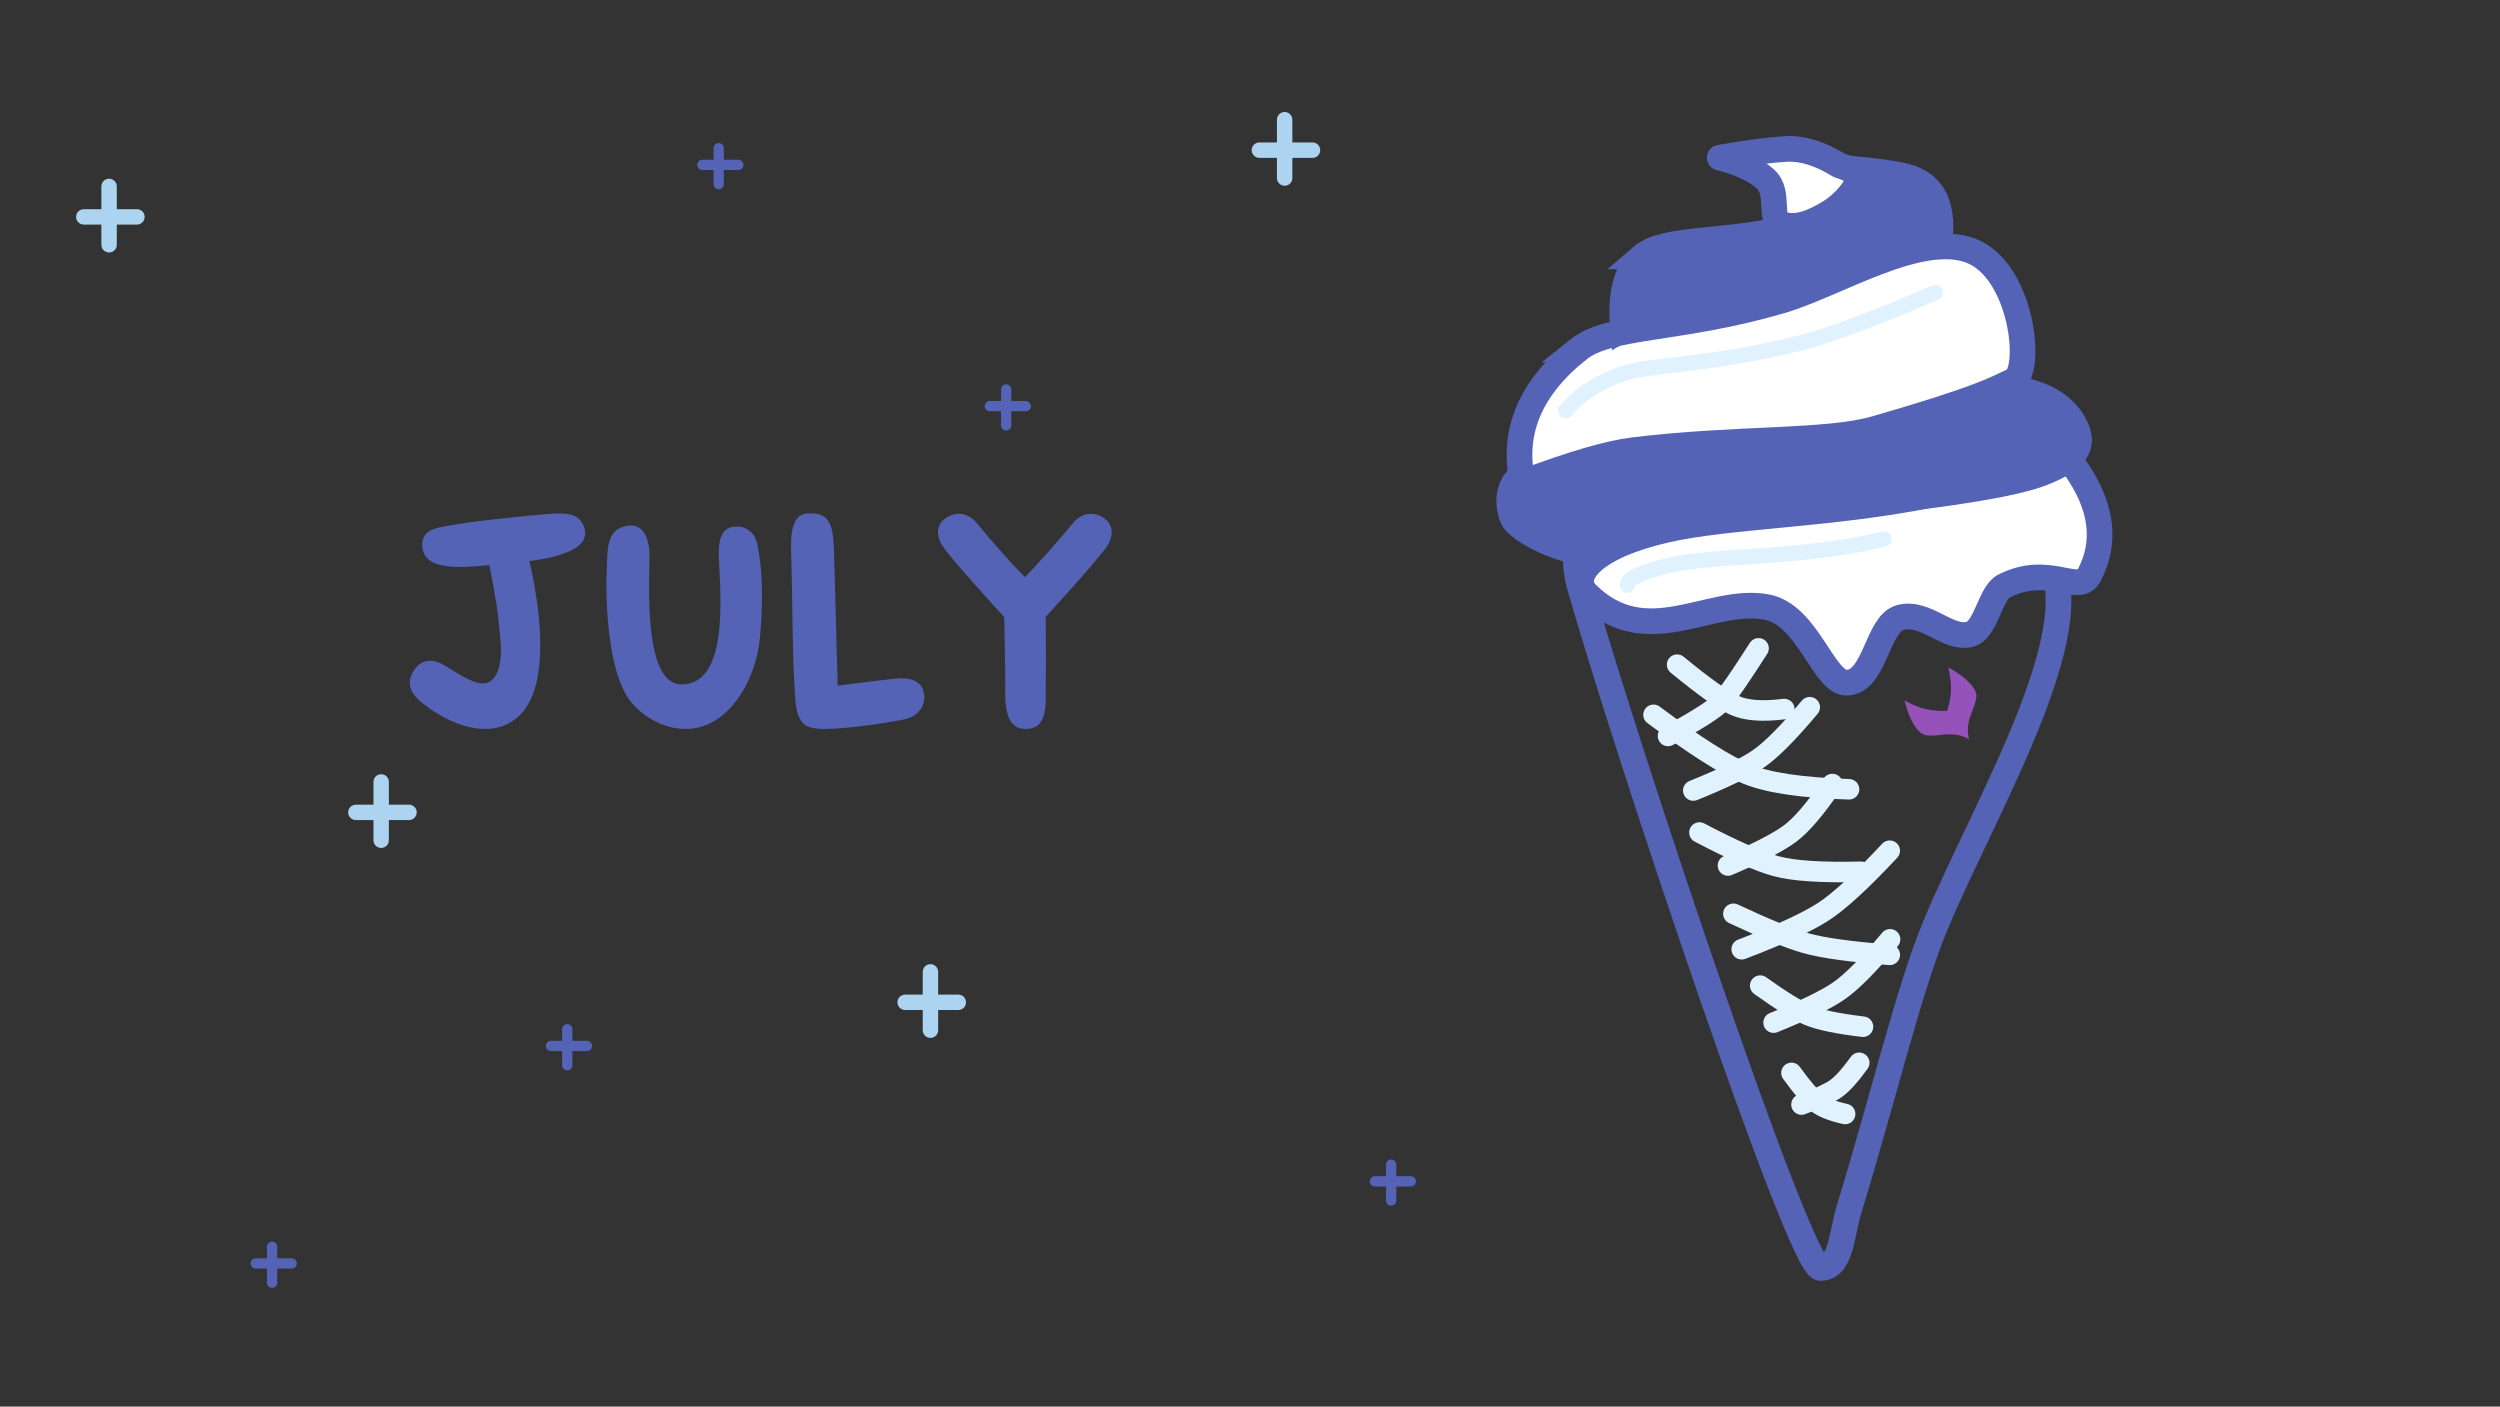 <svg width="487" height="274" xmlns="http://www.w3.org/2000/svg">
  <rect width="100%" height="100%" fill="#333333" stroke="none"/>
  <g fill="none" fill-rule="evenodd">
    <path stroke="#ACD3EF" stroke-width="3" stroke-linecap="round" d="M250.25 23.316v11.368M255.676 29.25h-10.352"/>
    <path stroke="#5563B6" stroke-width="2" stroke-linecap="round" d="M140 28.868v7M143.824 32.118h-7M196 75.868v7M199.824 79.118h-7"/>
    <path stroke="#ACD3EF" stroke-width="3" stroke-linecap="round" d="M21.25 36.316v11.368M26.676 42.25H16.324M181.25 189.316v11.368M186.676 195.25h-10.352"/>
    <path stroke="#5563B6" stroke-width="2" stroke-linecap="round" d="M110.5 200.5v7M114.324 203.75h-7M271 226.868v7M274.824 230.118h-7M53 242.868v7M56.824 246.118h-7"/>
    <path stroke="#ACD3EF" stroke-width="3" stroke-linecap="round" d="M74.25 152.316v11.368M79.676 158.25H69.324"/>
    <path d="M101.946 138.534c5.383-6.587 2.97-21.648 1.167-29.237 3.207-.454 5.192-.778 7.87-1.94 2.648-1.15 3.494-2.924 2.734-4.846-1.008-2.55-3.42-2.697-7.204-2.366-4.207.369-13.457 1.25-17.788 2.025-3.138.56-6.691.707-6.46 4.227.206 3.165 2.994 3.755 6.094 4.02 2.07.177 6.957-.342 6.957-.342s1.417 6.797 1.75 10.419c.32 3.5 1.454 9.372-1.22 11.95-2.151 2.074-6.27-1.098-9.478-2.95-2.466-1.423-4.867-.939-6.17 1.896-.931 2.03-.177 3.834 2.351 5.786 6.912 5.337 14.882 6.883 19.397 1.358zm46.06-14.092c.557-5.76.744-12.806-.504-18.474-.593-2.694-2.667-3.6-4.592-3.352-2.205.284-2.677 2.142-2.869 4.022-.404 3.962 3.275 26.649-7.251 26.677-8.17.021-5.962-22.989-6.325-26.24-.403-3.612-1.934-5.317-4.927-4.516-3.377.904-3.177 4.664-3.313 7.467-.342 7.012.166 18.751 3.556 24.995 1.822 3.356 6.1 6.613 10.966 6.951 8.964.623 14.472-9.368 15.26-17.53zm14.975 17.463c5.768-.37 12.806-1.602 13.883-1.956 2.275-.749 3.361-2.69 3.174-4.584-.27-2.726-2.697-3.266-4.584-3.241-1.194.015-12.277 1.436-12.277 1.436-.476-17.1-.475-18.179-.71-25.783-.156-5.034-.495-8.215-5.354-7.738-3.376.331-3.074 5.375-2.954 9.183.233 7.448.151 17.084.601 24.257.23 3.684.154 5.727 1.765 7.495 1.222 1.342 5.177 1.013 6.456.93zm40.734-9.27c.091-3.417-.008-11.588-.018-12.474.648-.706 10.466-11.41 12.048-13.904.93-1.467 1.672-4.28-1.438-5.753-1.708-.809-3.794-.476-5.364 1.468-2.584 3.198-7.305 8.485-9.302 10.452-1.996-1.967-6.718-7.254-9.302-10.452-1.57-1.944-3.656-2.277-5.364-1.468-3.11 1.473-2.367 4.286-1.438 5.753 1.637 2.58 12.084 13.942 12.084 13.942s.252 11.386.2 13.741c-.076 3.42.138 7.974 3.761 8.058 4.885.114 4.019-5.117 4.133-9.363z" fill="#5563B6" fill-rule="nonzero"/>
    <path d="M307.766 114.323c-9.76-33.979 76.732-20.086 89.526-7.801 12.794 12.285-10.865 50.795-20.438 74.14-5.16 12.586-10.12 33.629-16.623 54.783-1.537 5.003-1.537 11.555-5.598 11.555-4.06 0-37.106-98.7-46.867-132.677z" stroke="#5563B6" stroke-width="5" stroke-linejoin="round"/>
    <path d="M400.97 87c8.065 9.03 10.055 17.405 5.969 25.126-2 3.78-7.892-2.416-16.578 2.059-2.687 1.384-3.47 8.535-6.614 9.376-4.252 1.137-8.651-4.63-13.595-3.26-4.502 1.246-4.824 12.343-10.285 12.694-4.617.297-7.639-13.303-15.8-14.76-11.203-2-23.318 8.935-34.966-2.561-3.4-3.357.883-9.13 15.52-12.477 11.961-2.736 31.954-2.899 51.044-6.72 7.26-1.454 15.694-4.613 25.305-9.477z" stroke="#5563B6" stroke-width="5" fill="#FFF"/>
    <path d="M299.507 90.817c1.481-.477 7.92-3.224 19.376-3.878 13.087-.748 32.332.478 51.478-2.186 6.533-.908 14.4-3.826 23.598-8.753 4.75 1.04 8.064 3.152 9.942 6.333 2.818 4.773 0 7.414-6.004 9.797-6.004 2.383-20.136 4.212-27.536 5.068-7.4.857-48.602 3.723-53.161 4.707-6.95 1.501-11.136 3.97-11.136 4.947 0 .976-10.354-3.068-11.485-6.107-1.13-3.04-1.13-7.977 4.928-9.928z" stroke="#5563B6" stroke-width="5" fill="#5563B6"/>
    <path d="M307.43 68.094c6.145-4.922 19.494-3.646 39.574-9.524 10.6-3.102 26.963-13.593 36.948-9.725 9.985 3.868 12.081 23.47 8.257 25.3-3.825 1.829-7.052 3.647-26.747 9.345-9.686 2.802-26.866 1.718-47.239 4.198-4.83.589-12.032 2.692-21.608 6.312-2.178-9.75 1.428-18.386 10.816-25.906z" stroke="#5563B6" stroke-width="5" fill="#FFF"/>
    <path d="M319.845 49.957c4.596-3.96 16.984-2.4 29.935-5.954 8.634-2.37 12.734-6.037 12.302-11.003 5.1.507 8.499 1.069 10.197 1.686 4.294 1.559 6.17 5.33 5.63 11.311-11.545 4.222-18.25 6.677-20.116 7.365-5.708 2.103-10.235 4.466-23.376 5.966-8.76 1-14.85 2.558-18.27 4.672-.598-6.722.635-11.403 3.698-14.043z" stroke="#5563B6" stroke-width="5" fill="#5563B6"/>
    <path d="M335 30.712c5.509-.964 9.837-1.529 12.986-1.695 3.148-.166 6.57.895 10.265 3.185 2.571.808 3.82 1.685 3.746 2.632-.111 1.422-2.516 4.693-5.699 6.6-3.183 1.909-6.188 3.164-9.104 2.274-2.917-.889-.268-6.168-3.335-8.874-2.045-1.803-4.997-3.177-8.859-4.122z" stroke="#5563B6" stroke-width="5" fill="#FFF" stroke-linejoin="round"/>
    <g stroke="#E1F2FF" stroke-linecap="round" stroke-width="4">
      <path d="M337.667 178c6.189 2.913 10.91 4.828 14.166 5.744 3.255.917 8.687 1.67 16.297 2.256M342.889 192c4.067 2.913 7.17 4.828 9.31 5.744 2.138.917 5.708 1.67 10.708 2.256M348.981 209c2.122 2.913 3.741 4.828 4.857 5.744 1.116.917 2.979 1.67 5.588 2.256M336.608 168.602c5.774-2.46 9.787-4.52 12.038-6.18 2.252-1.658 5.015-4.89 8.29-9.692"/>
      <path d="M339.284 184.915c7.307-2.785 12.536-5.176 15.686-7.174 3.151-1.997 7.533-6.004 13.147-12.02M329.849 153.994c5.927-2.394 10.135-4.436 12.623-6.127 2.488-1.69 5.843-5.057 10.066-10.101M345.497 199.21c5.927-2.393 10.135-4.436 12.623-6.126 2.487-1.69 5.843-5.058 10.066-10.101M324.932 143.36c5.877-3.162 9.421-5.446 10.631-6.855 1.21-1.41 3.544-4.812 7.002-10.207M350.93 215.164c3.162-1.178 5.365-2.19 6.61-3.036 1.243-.846 2.79-2.545 4.637-5.096"/>
      <path d="M322.106 139.247c8.016 5.988 14.065 9.83 18.148 11.527 4.082 1.696 10.728 2.69 19.936 2.979M326.704 129.478c5.126 4.222 8.826 6.854 11.099 7.897 2.273 1.042 5.532 1.291 9.777.747M331.051 162.177c6.607 3.47 11.598 5.66 14.975 6.57 3.376.908 8.888 1.267 16.534 1.076"/>
    </g>
    <path d="M305 80c3.269-3.79 7.705-6.39 13.31-7.8 3.637-.914 17.448-1.52 32.84-5.515 5.553-1.441 14.17-4.67 25.85-9.685M317.004 114c-.12-1.221 2.618-2.516 8.216-3.884 8.398-2.052 26.406-1.238 41.78-5.116" stroke="#E1F2FF" stroke-width="3" stroke-linecap="round"/>
    <path d="M383.307 143.757c.138.12.227.212.258.241.002.006 0-.005 0 0 0 .001 0 0 0 0-3.358-1.802-5.645-.43-8.241-.754a.913.913 0 00-.123-.027 1.843 1.843 0 01-.173-.034c-.684-.17-1.326-.741-1.9-1.559l-.009-.013c-.049-.067-.095-.138-.141-.208 0 0-.001-.002-.003-.002-.084-.13-.168-.268-.25-.408l-.026-.043a4.313 4.313 0 00-.065-.118l-.068-.12-.064-.122-.066-.126-.046-.09c-.58-1.152-1.05-2.535-1.387-3.913 0 0-.007-.013 0 0 1.263.682 2.576 1.243 3.684 1.552 1.335.374 3.006.531 4.611.456.492-1.515.775-3.155.761-4.531-.013-1.151-.208-2.544-.55-3.938.105.056.209.115.313.172l.092.053c.074.042.148.083.22.128a22.255 22.255 0 01.41.244c.092.058.183.114.273.172.009.005.018.01.027.017.105.066.208.134.311.202l.024.016.274.186c.02.012.037.026.056.038l.246.174a16.836 16.836 0 01.328.241c.292.223.57.448.832.677l.01.007c.437.384.824.775 1.142 1.165.046.057.09.114.134.171l.005.006c.04.052.079.105.115.155v.002l.004.005c.04.056.078.11.114.166l.014.023.001.002a4.648 4.648 0 01.151.248c.003.004.004.009.008.013a3.561 3.561 0 01.2.41l.026.071.038.105.023.076a1.168 1.168 0 01.046.173l.02.097c.005.024.008.05.012.075l.013.099.006.068c.002.037.002.073.003.112v.054c0 .056-.005.11-.011.164-.004.037-.006.07-.006.1-.352 2.576-2.278 4.435-1.418 8.111" fill="#9452BA"/>
  </g>
</svg>
